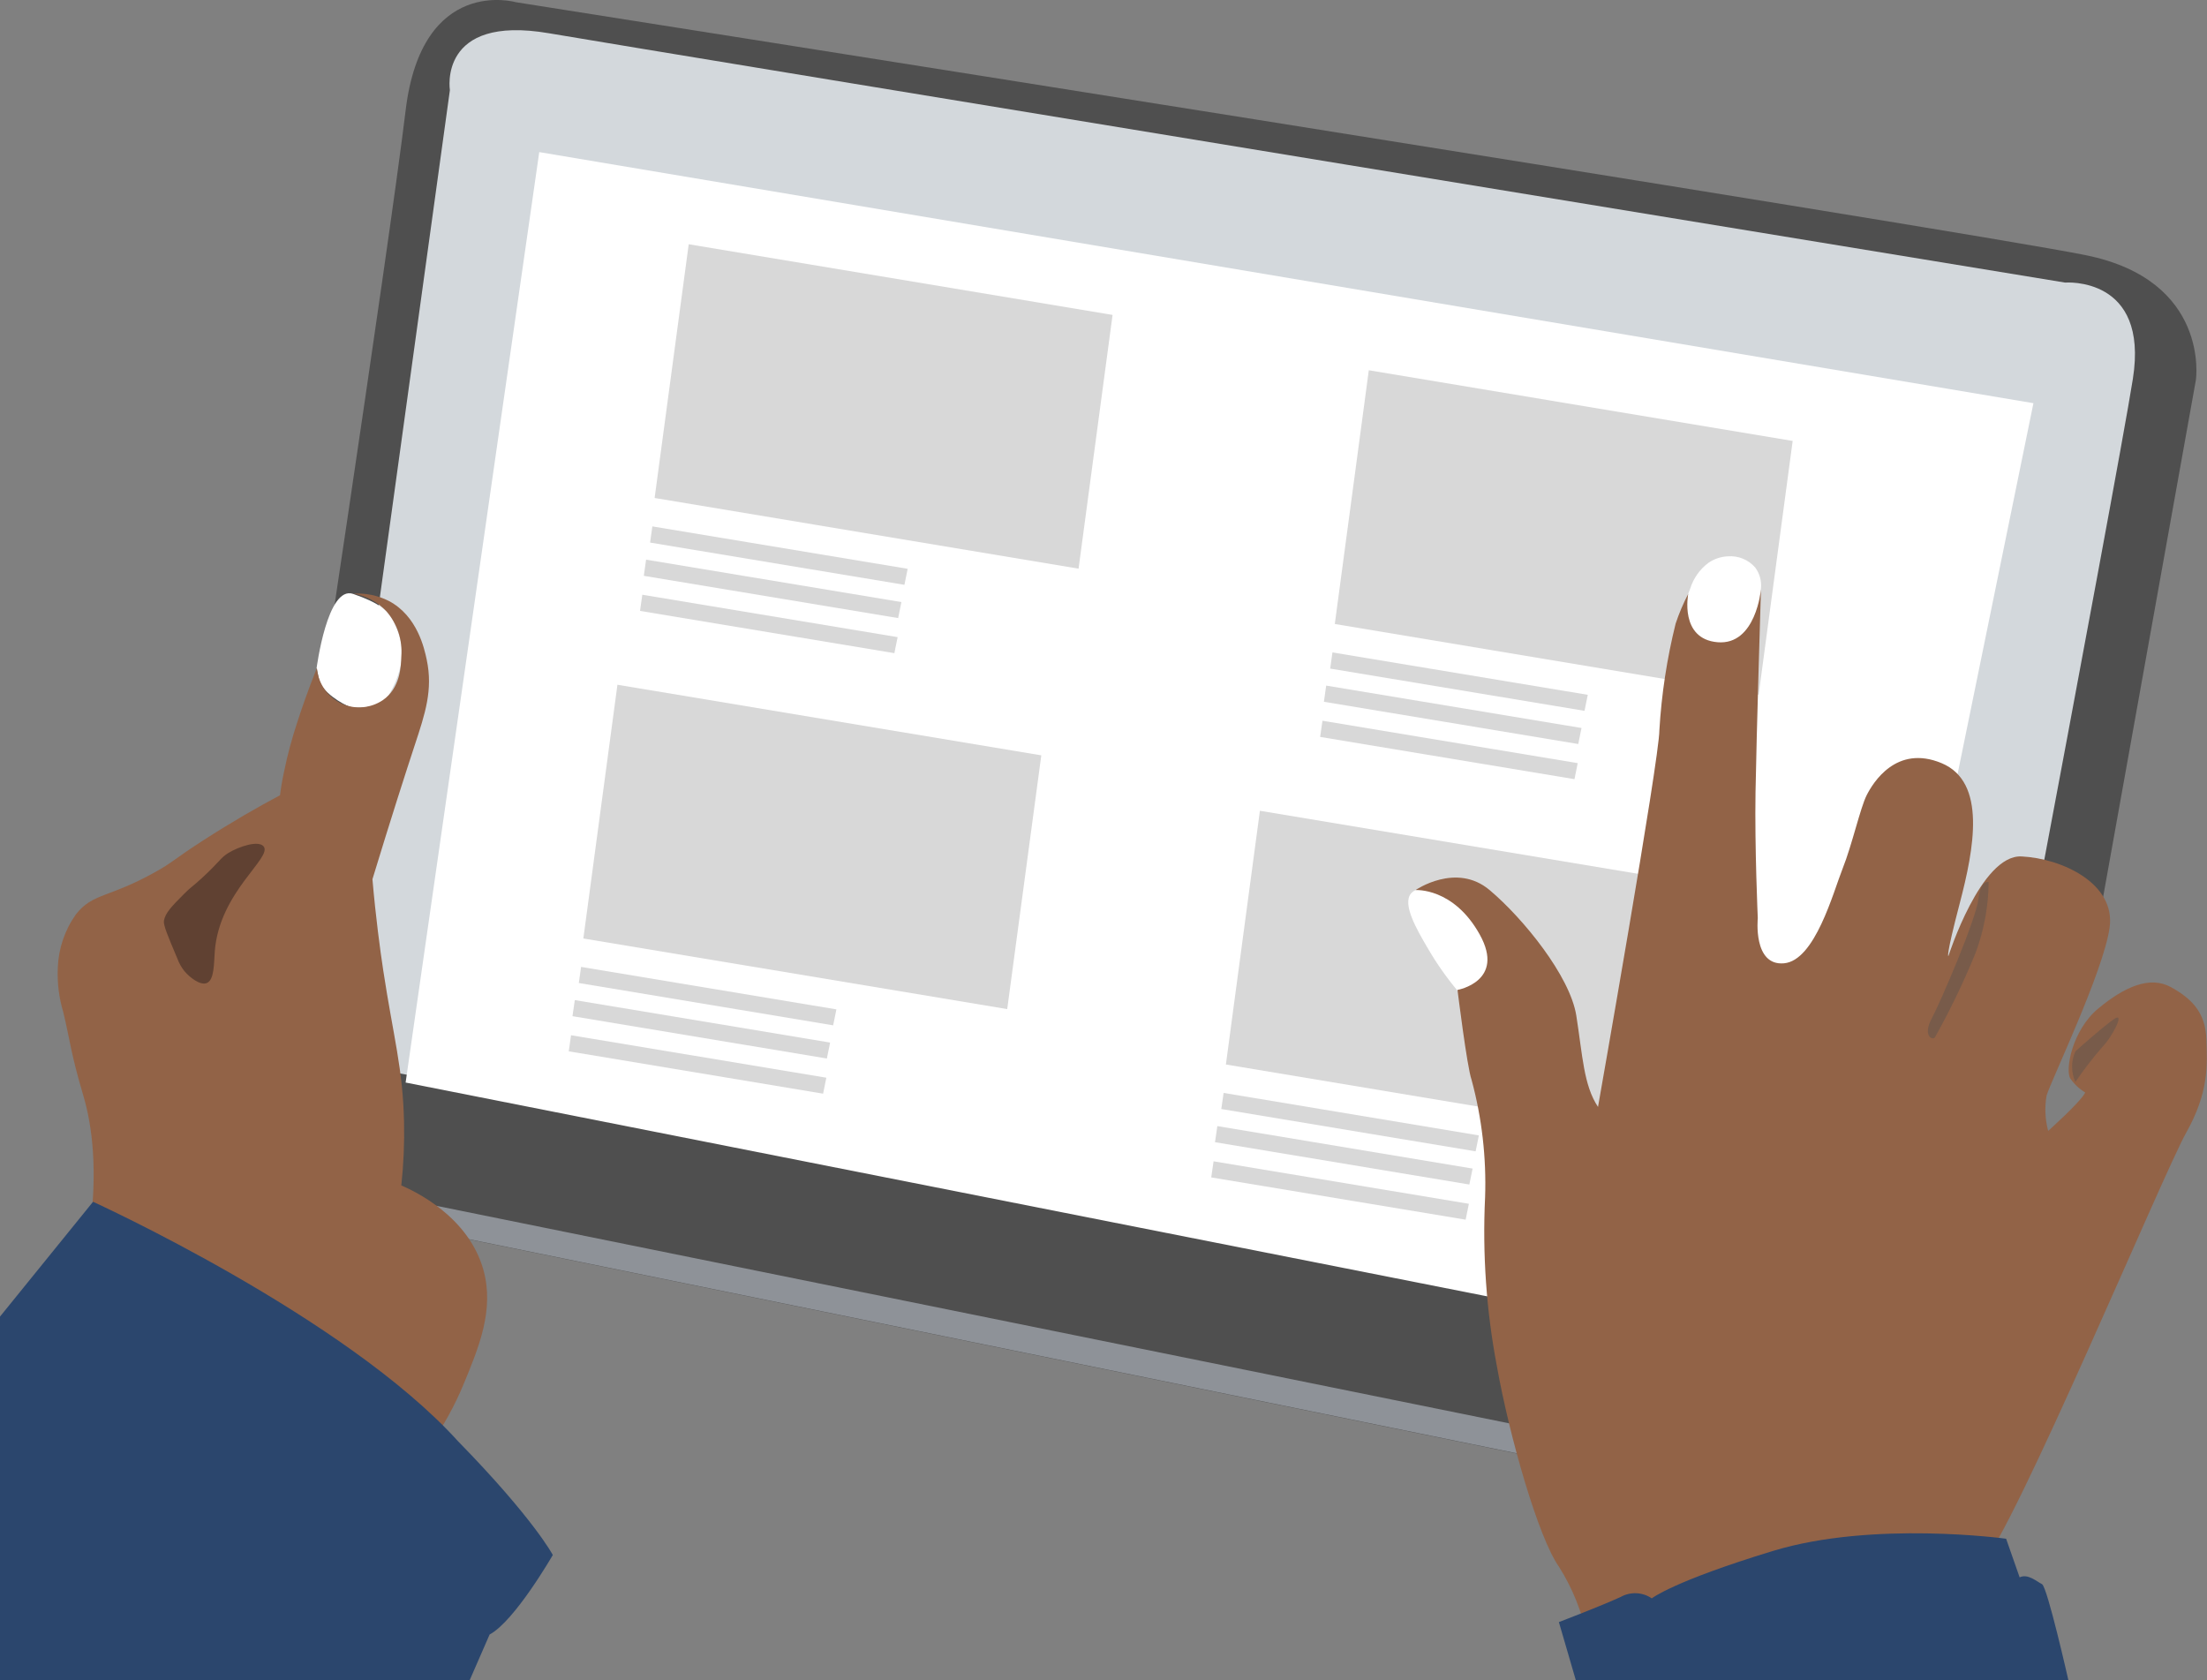 <?xml version="1.0" encoding="utf-8"?>
<!-- Generator: Adobe Illustrator 24.2.3, SVG Export Plug-In . SVG Version: 6.00 Build 0)  -->
<svg version="1.1" id="Layer_1" xmlns="http://www.w3.org/2000/svg" xmlns:xlink="http://www.w3.org/1999/xlink" x="0px" y="0px"
	 viewBox="0 0 292 222.3" style="enable-background:new 0 0 292 222.3;" xml:space="preserve">
<rect x="0" y="0" width="292" height="222.3" fill="#808080" stroke="none"/>
<style type="text/css">
	.st0{fill:#4F4F4F;}
	.st1{fill:#D3D8DC;}
	.st2{fill:#FFFFFF;}
	.st3{fill:#D8D8D8;}
	.st4{fill:#8E9298;}
	.st5{fill:#926347;}
	.st6{opacity:0.38;}
	.st7{fill:#2B466D;}
	.st8{opacity:0.49;}
	.st9{fill:#2D1F1C;}
	.st10{fill:#AFB3BC;}
</style>
<g id="_03." transform="translate(0 0.002)">
	<g id="Grupo_329" transform="translate(39.794 -0.002)">
		<path id="Caminho_369" class="st0" d="M238.09,120.76l12.65-70.51c0,0,1.91-13.15-14.58-16.49S28.45,0.29,28.45,0.29
			S16.02-3.29,13.87,14.63S0,109.77,0,109.77l6.21,50.92l164.93,33.71l53.96-51.22L238.09,120.76z"/>
	</g>
	<g id="Grupo_330" transform="translate(47.514 3.995)">
		<path id="Caminho_370" class="st1" d="M2.33,78.03l9.68-70.1c0,0-1.61-10.04,13.09-7.53s200.61,32.99,200.61,32.99
			s11.12-0.9,8.97,12.73S210.3,176.75,210.3,176.75L0,137v-29.22L2.33,78.03z"/>
	</g>
	<g id="Grupo_331" transform="translate(53.666 20.121)">
		<path id="Caminho_371" class="st2" d="M17.68,0L0,123.1l142.7,28.21l46.61,9.32l26.06-127.41L17.68,0z"/>
	</g>
	<g id="Grupo_332" transform="translate(160.253 107.265)">
		<path id="Caminho_372" class="st3" d="M58.02,42.92L1.94,33.57L6.44,0l56.08,9.35L58.02,42.92z"/>
		<path id="Caminho_373" class="st3" d="M34.98,45.06l-33.65-5.6l0.31-2.13l33.77,5.62L34.98,45.06z"/>
		<path id="Caminho_374" class="st3" d="M34.15,49.45L0.5,43.85l0.31-2.13l33.77,5.62L34.15,49.45z"/>
		<path id="Caminho_375" class="st3" d="M33.66,54.1L0,48.51l0.31-2.13l33.78,5.62L33.66,54.1z"/>
	</g>
	<g id="Grupo_333" transform="translate(174.662 48.985)">
		<path id="Caminho_376" class="st3" d="M58.02,42.92L1.94,33.57L6.44,0l56.08,9.35L58.02,42.92z"/>
		<path id="Caminho_377" class="st3" d="M34.98,45.06L1.33,39.47l0.3-2.14l33.78,5.61L34.98,45.06z"/>
		<path id="Caminho_378" class="st3" d="M34.15,49.45L0.5,43.86l0.3-2.14l33.78,5.61L34.15,49.45z"/>
		<path id="Caminho_379" class="st3" d="M33.65,54.1L0,48.51l0.31-2.14l33.77,5.61L33.65,54.1z"/>
	</g>
	<g id="Grupo_334" transform="translate(222.774 73.603)">
		<path id="Caminho_380" class="st2" d="M0,8.58c0-1.49,0.29-2.96,0.86-4.34c0.43-1.36,1.28-2.55,2.43-3.4
			C4.04,0.33,4.92,0.04,5.82,0c1.38-0.11,2.74,0.44,3.64,1.49c0.57,0.78,0.84,1.73,0.76,2.69c-0.16,1.43-0.31,2.85-0.48,4.27
			c-0.2,1.52-1.08,2.87-2.4,3.65c-1.4,0.65-3.01,0.64-4.4-0.02c-0.88-0.29-1.66-0.83-2.23-1.57C0.34,9.93,0.09,9.27,0,8.58z"/>
	</g>
	<g id="Grupo_335" transform="translate(186.328 117.511)">
		<path id="Caminho_381" class="st2" d="M6.77,13.86c1.57-0.1,3.01-0.86,3.97-2.1c0.81-1.42,0.97-3.12,0.45-4.67
			c-0.7-3.34-3.21-6-6.5-6.9C3.46-0.08,2.18-0.06,0.96,0.25C0.72,0.36,0.51,0.51,0.34,0.71C-0.79,2.15,1.06,5.37,2.61,8
			C3.82,10.08,5.21,12.04,6.77,13.86z"/>
	</g>
	<g id="Grupo_336" transform="translate(51.389 158.707)">
		<path id="Caminho_382" class="st4" d="M2.28,0l148.79,30.17l6.67,3.68l-1.09,1.22L0,3.06L2.28,0z"/>
	</g>
	<g id="Grupo_337" transform="translate(187.287 77.968)">
		<path id="Caminho_383" class="st5" d="M22.7,138.63c-0.66-3.31-1.93-6.47-3.73-9.32c-2.72-3.82-6.55-17.21-8.21-26.53
			c-1.4-7.36-1.92-14.86-1.56-22.35c0.18-5.24-0.42-10.48-1.79-15.54C6.81,63.22,5.55,53,5.55,53s6.4-1.13,2.93-7.35
			S0,39.79,0,39.79s5.38-3.72,9.8,0s10.64,11.36,11.47,16.62s0.96,9.2,2.87,12.07c0,0,8.12-46.01,8.12-49.84
			c0.28-4.76,1-9.48,2.15-14.1c0.45-1.36,1.01-2.67,1.67-3.94c0,0-1.2,5.97,3.88,6.4s5.74-6.99,5.74-6.99s-0.6,19.54-0.72,26.83
			s0.3,16.67,0.3,16.67s-0.66,6.33,3.46,5.97s6.51-9.38,7.77-12.55s2.33-8.01,3.17-9.68s3.94-6.75,9.92-4.25
			c5.98,2.5,4.3,11.3,2.39,18.58s-1.49,6.94-1.49,6.94s4.3-13.45,9.68-13.18s12.46,3.59,11.65,9.41s-7.8,20.35-8.34,22.23
			c-0.27,1.55-0.2,3.14,0.21,4.67c0,0,4.36-3.88,4.9-5.08c-0.78-0.47-1.45-1.1-1.97-1.85c-0.71-1.13,0.24-6.4,3.71-9.27
			s6.82-4.36,9.62-2.81s4.55,3.4,4.67,6.87s0.36,6.99-2.69,12.42s-22.64,52.41-27.13,57.25L22.7,138.63z"/>
	</g>
	<g id="Grupo_338" transform="translate(255.071 116.678)" class="st6">
		<path id="Caminho_384" class="st0" d="M8.04,0.02C8.02,3.22,7.43,6.4,6.31,9.4c-1.56,3.83-3.36,7.56-5.38,11.18
			c-0.42,0.42-1.61-0.3-0.42-2.52S6.38,4.91,6.68,2.29S8.04,0.02,8.04,0.02z"/>
	</g>
	<g id="Grupo_339" transform="translate(274.164 134.623)" class="st6">
		<path id="Caminho_385" class="st0" d="M0.42,4.47c0,0,3.46-3.11,5.08-4.25S5.27,2.61,4.02,3.86C2.72,5.34,1.53,6.9,0.42,8.53
			C-0.16,7.24-0.16,5.76,0.42,4.47z"/>
	</g>
	<g id="Grupo_340" transform="translate(206.251 202.858)">
		<path id="Caminho_386" class="st7" d="M0,11.75l2.24,7.69h65.17c0,0-2.79-12.36-3.49-12.71s-1.88-1.43-2.96-0.9l-1.79-5.11
			c0,0-17.58-2.42-30.83,1.61S12.29,8.61,12.29,8.61C11.06,7.77,9.46,7.7,8.16,8.43C5.65,9.59,0,11.75,0,11.75z"/>
	</g>
	<g id="Grupo_341" transform="translate(41.885 78.485)">
		<path id="Caminho_387" class="st2" d="M0,9.94c0,0,1.42-11.04,4.84-9.85s4.64,2.15,5.41,3.79s2.19,4.75-0.72,9.63
			c-1.08,1.67-4.09,1.83-5.08,1.52s-3.81-1.99-4.12-3.62S0,9.94,0,9.94z"/>
	</g>
	<g id="Grupo_342" transform="translate(7.607 78.542)">
		<path id="Caminho_388" class="st5" d="M29.44,26.67c-2.84,1.51-6.31,3.49-10.16,5.97c-4.05,2.61-3.91,2.83-6.33,4.18
			c-6.22,3.48-8.3,2.77-10.52,5.62c-1.47,2.07-2.3,4.52-2.39,7.05c-0.09,1.98,0.15,3.96,0.72,5.86c0.92,3.82,0.99,5.44,2.64,11
			c1.16,3.9,2.05,9.94,0.72,19.12c7.11,8.31,19.05,19.44,36.58,24.98c2.82,0.89,5.7,1.61,8.61,2.15c1.77-2.5,3.25-5.18,4.42-8.01
			c2.05-4.95,4.06-9.83,2.64-15.06c-1.98-7.22-9.3-10.55-10.88-11.24c0.3-2.78,0.42-5.57,0.36-8.36c-0.15-7.17-1.4-11.21-2.75-20.08
			c-0.43-2.85-0.99-6.99-1.43-12.07c2.46-8.08,4.37-14.01,5.62-17.81c1.34-4.07,2.41-7.24,1.56-11.24
			c-0.31-1.45-1.23-5.78-5.02-7.77c-1.44-0.73-3.05-1.06-4.67-0.96c1.67,0.28,3.2,1.1,4.36,2.33c1.43,1.65,2.14,3.8,1.97,5.97
			c-0.04,1.36-0.15,4.21-2.45,5.79c-1.55,1.04-3.52,1.25-5.26,0.54c-1.95-0.83-3.28-2.67-3.46-4.79c-1.19,2.96-2.06,5.5-2.69,7.47
			c-0.65,1.98-1.19,4-1.61,6.04C29.71,24.72,29.54,25.86,29.44,26.67z"/>
	</g>
	<g id="Grupo_343" transform="translate(21.688 111.638)" class="st8">
		<path id="Caminho_389" class="st9" d="M13.18,0.33c1.25,1.49-5.84,6-6.45,13.89c-0.12,1.55-0.04,3.82-1.08,4.21
			c-0.85,0.32-2.23-0.73-2.96-1.61c-0.38-0.49-0.69-1.03-0.9-1.61C0.54,12.25-0.09,10.77,0,10.19C0.17,9.15,1,8.3,2.69,6.6
			c0.92-0.93,1.02-0.85,2.42-2.15c2.31-2.13,2.33-2.56,3.4-3.23C9.95,0.34,12.49-0.48,13.18,0.33z"/>
	</g>
	<g id="Grupo_344" transform="translate(0 158.998)">
		<path id="Caminho_390" class="st7" d="M12.31,0c0,0,33.34,15.18,48.28,31.67c10.04,10.27,12.55,15.06,12.55,15.06
			s-5.02,8.73-8.36,10.52l-2.64,6.05H0V15.19L12.31,0z"/>
	</g>
	<g id="Grupo_345" transform="translate(186.309 20.121)">
		<path id="Caminho_391" class="st10" d="M0,0"/>
	</g>
	<g id="Grupo_346" transform="translate(84.681 32.313)">
		<path id="Caminho_392" class="st3" d="M58.02,42.92L1.93,33.57L6.44,0l56.08,9.35L58.02,42.92z"/>
		<path id="Caminho_393" class="st3" d="M34.98,45.06L1.33,39.47l0.3-2.14l33.78,5.61L34.98,45.06z"/>
		<path id="Caminho_394" class="st3" d="M34.15,49.46L0.5,43.87l0.3-2.14l33.78,5.61L34.15,49.46z"/>
		<path id="Caminho_395" class="st3" d="M33.65,54.1L0,48.51l0.3-2.14l33.78,5.61L33.65,54.1z"/>
	</g>
	<g id="Grupo_347" transform="translate(75.251 90.593)">
		<path id="Caminho_396" class="st3" d="M58.01,42.91L1.93,33.57L6.44,0l56.08,9.34L58.01,42.91z"/>
		<path id="Caminho_397" class="st3" d="M34.98,45.06l-33.65-5.6l0.3-2.13l33.78,5.62L34.98,45.06z"/>
		<path id="Caminho_398" class="st3" d="M34.15,49.45l-33.66-5.6l0.31-2.13l33.78,5.62L34.15,49.45z"/>
		<path id="Caminho_399" class="st3" d="M33.65,54.1L0,48.5l0.3-2.13l33.78,5.62L33.65,54.1z"/>
	</g>
</g>
</svg>
